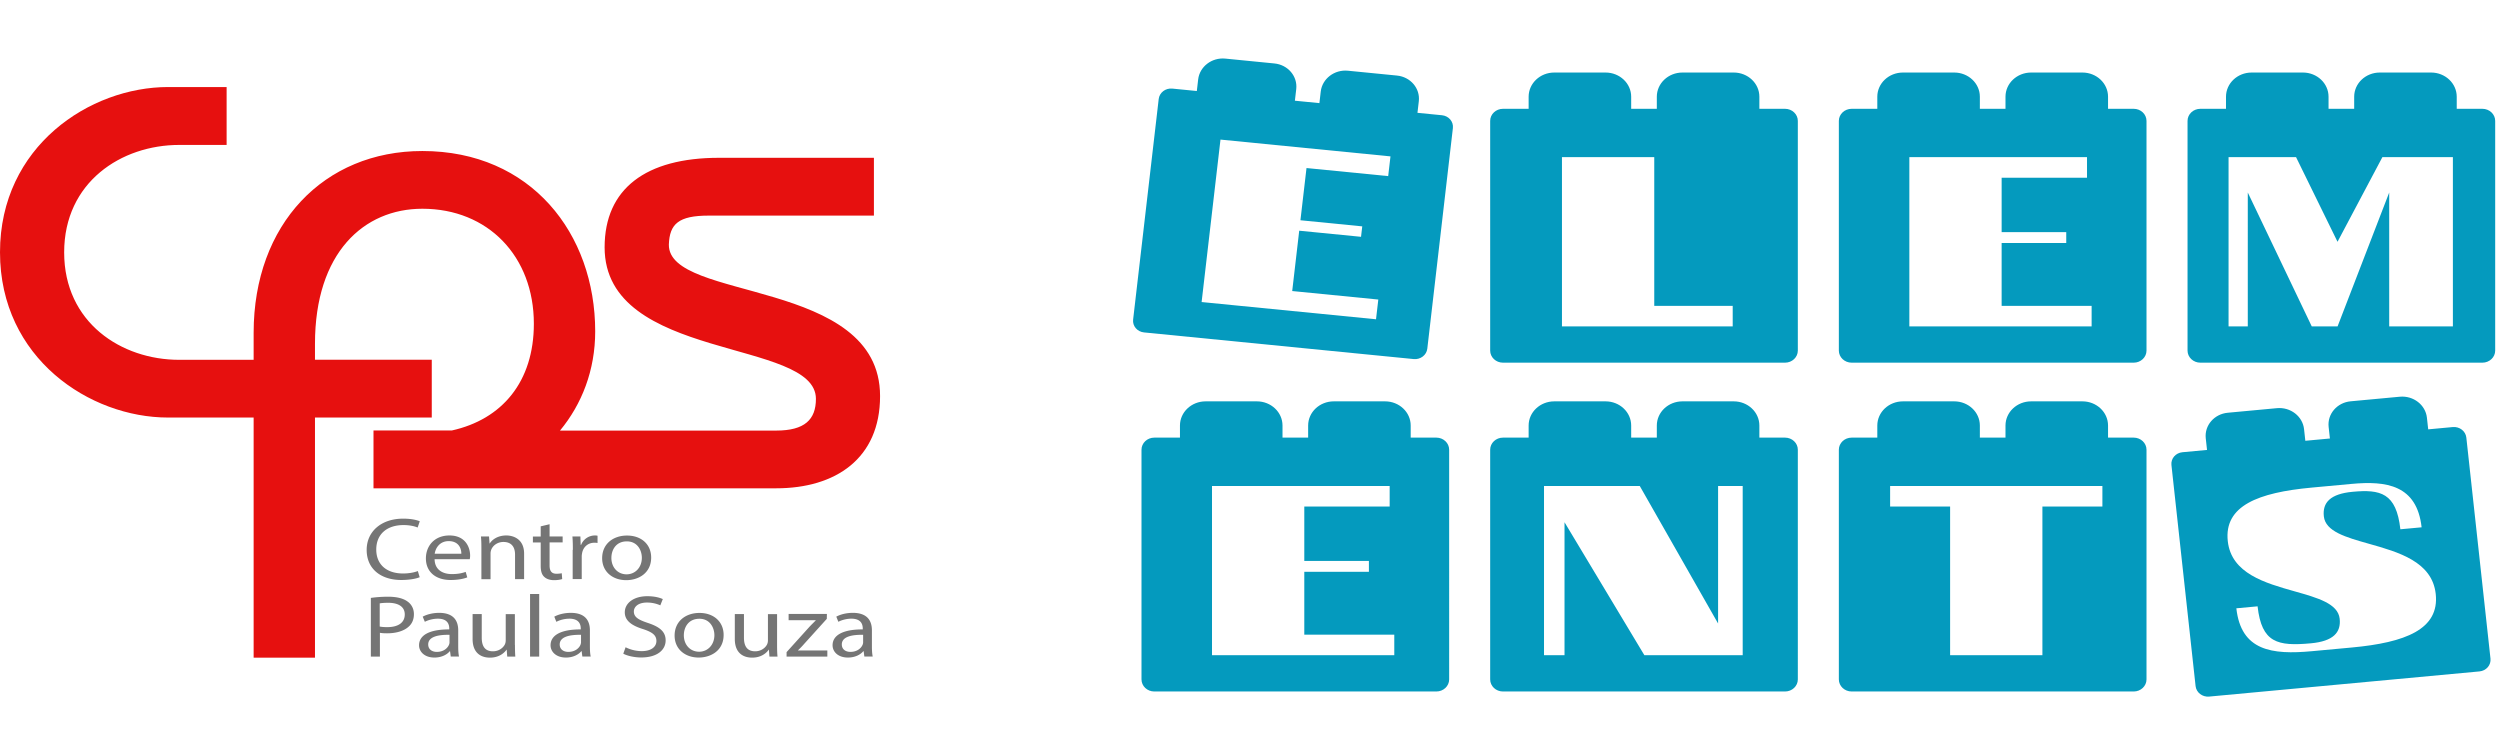 <svg xmlns="http://www.w3.org/2000/svg" viewBox="0 0 517 154" fill="none"><path fill-rule="evenodd" clip-rule="evenodd" d="M460.706 85.355c-2.807.261-4.847 2.627-4.556 5.285l.263 2.407-5.082.473c-1.404.13-2.424 1.314-2.279 2.643l4.995 45.72c.146 1.329 1.401 2.301 2.804 2.17l55.903-5.205c1.403-.13 2.423-1.313 2.278-2.642l-4.995-45.72c-.145-1.33-1.4-2.301-2.804-2.17l-5.082.473-.263-2.407c-.29-2.658-2.801-4.6-5.608-4.34l-10.164.947c-2.807.261-4.846 2.628-4.556 5.286l.263 2.406-5.082.473-.263-2.406c-.29-2.658-2.801-4.6-5.608-4.34l-10.164.947zm25.803 16.349c-4.597.426-6.254 2.229-5.938 5.088.347 3.125 4.562 4.315 9.306 5.654 6.107 1.724 13.092 3.695 13.83 10.361.815 7.352-6.313 10.075-17.345 11.096l-8.274.765c-8.274.766-14.638-.089-15.611-8.871l4.392-.406c.837 7.556 4.143 8.282 11.038 7.644 4.596-.426 6.254-2.23 5.937-5.089-.346-3.125-4.561-4.314-9.305-5.653-6.108-1.724-13.092-3.695-13.831-10.361-.815-7.352 6.314-10.075 17.346-11.096l8.274-.766c7.125-.659 13.489.196 14.462 8.978l-4.393.406c-.837-7.556-4.142-8.282-9.888-7.75zM393.528 83c-2.928 0-5.302 2.239-5.302 5v2.5h-5.302c-1.464 0-2.651 1.12-2.651 2.5v47.5c0 1.381 1.187 2.5 2.651 2.5h58.321c1.464 0 2.651-1.119 2.651-2.5V93c0-1.38-1.187-2.5-2.651-2.5h-5.302V88c0-2.761-2.374-5-5.302-5h-10.604c-2.928 0-5.302 2.239-5.302 5v2.5h-5.301V88c0-2.761-2.374-5-5.302-5h-10.604zm41.249 21.75H422.37v30.75h-19.086v-30.75h-12.407v-4.25h43.9v4.25zM321.423 83c-2.929 0-5.302 2.239-5.302 5v2.5h-5.302c-1.464 0-2.651 1.12-2.651 2.5v47.5c0 1.381 1.187 2.5 2.651 2.5h58.32c1.464 0 2.651-1.119 2.651-2.5V93c0-1.38-1.187-2.5-2.651-2.5h-5.302V88c0-2.761-2.373-5-5.302-5h-10.603c-2.928 0-5.302 2.239-5.302 5v2.5h-5.302V88c0-2.761-2.374-5-5.302-5h-10.603zm-2.122 52.5v-35h19.803l16.197 28.438V100.5h5.089v35h-20.332L323.543 108v27.5h-4.242zM249.317 83c-2.928 0-5.302 2.239-5.302 5v2.5h-5.302c-1.464 0-2.651 1.12-2.651 2.5v47.5c0 1.381 1.187 2.5 2.651 2.5h58.321c1.464 0 2.651-1.119 2.651-2.5V93c0-1.38-1.187-2.5-2.651-2.5h-5.302V88c0-2.761-2.374-5-5.302-5h-10.604c-2.928 0-5.302 2.239-5.302 5v2.5h-5.301V88c0-2.761-2.374-5-5.302-5h-10.604zm39.021 52.5h-37.696v-35h36.741v4.25h-17.655V116h13.361v2.25h-13.361v13h18.61v4.25zM465.637 15c-2.928 0-5.301 2.239-5.301 5v2.5h-5.302c-1.464 0-2.651 1.12-2.651 2.5v47.5c0 1.38 1.187 2.5 2.651 2.5h58.32c1.464 0 2.651-1.12 2.651-2.5V25c0-1.38-1.187-2.5-2.651-2.5h-5.302V20c0-2.761-2.374-5-5.302-5h-10.603c-2.928 0-5.302 2.239-5.302 5v2.5h-5.302V20c0-2.761-2.374-5-5.302-5h-10.604zm41.62 52.5h-13.169V39.813L483.41 67.5h-5.34l-13.228-27.687V67.5h-3.976v-35h13.96l8.573 17.5 9.278-17.5h14.58v35zM393.528 15c-2.928 0-5.302 2.239-5.302 5v2.5h-5.302c-1.464 0-2.651 1.12-2.651 2.5v47.5c0 1.38 1.187 2.5 2.651 2.5h58.321c1.464 0 2.651-1.12 2.651-2.5V25c0-1.38-1.187-2.5-2.651-2.5h-5.302V20c0-2.761-2.374-5-5.302-5h-10.604c-2.928 0-5.302 2.239-5.302 5v2.5h-5.301V20c0-2.761-2.374-5-5.302-5h-10.604zm39.021 52.5h-37.697v-35h36.742v4.25h-17.655V48H427.3v2.25h-13.361v13h18.61v4.25zM321.423 15c-2.929 0-5.302 2.239-5.302 5v2.5h-5.302c-1.464 0-2.651 1.12-2.651 2.5v47.5c0 1.38 1.187 2.5 2.651 2.5h58.32c1.464 0 2.651-1.12 2.651-2.5V25c0-1.38-1.187-2.5-2.651-2.5h-5.302V20c0-2.761-2.373-5-5.302-5h-10.603c-2.928 0-5.302 2.239-5.302 5v2.5h-5.302V20c0-2.761-2.374-5-5.302-5h-10.603zm36.901 52.5h-35.31v-35H342.1v30.75h16.224v4.25zM253.408 12.12c-2.8-.276-5.319 1.65-5.627 4.302l-.278 2.401-5.07-.501c-1.4-.138-2.66.825-2.813 2.15l-5.291 45.622c-.154 1.326.856 2.513 2.256 2.651l55.768 5.51c1.4.139 2.66-.824 2.813-2.15l5.291-45.621c.154-1.326-.856-2.513-2.256-2.652l-5.07-.5.279-2.402c.307-2.652-1.713-5.026-4.513-5.303l-10.14-1.002c-2.8-.276-5.319 1.65-5.627 4.302l-.278 2.4-5.07-.5.279-2.401c.307-2.653-1.713-5.027-4.513-5.303l-10.14-1.002zm31.153 53.905l-36.068-3.562 3.903-33.595 35.154 3.472-.474 4.08-16.892-1.669-1.255 10.798 12.784 1.263-.251 2.16-12.783-1.263-1.45 12.478 17.805 1.758-.473 4.08z" fill="#049ABE"/><path d="M138.32 50.574c.146-4.278 2.02-5.986 8.226-5.986h34.18V32.633h-32.032c-15.142 0-23.66 6.4-23.66 18.516 0 23.64 43.698 18.804 43.698 31.334 0 4.278-2.311 6.561-8.226 6.561h-44.699c4.513-5.447 7.28-12.475 7.28-20.511 0-20.224-13.268-37.302-35.745-37.302-20.33 0-34.89 15.1-34.89 37.59v5.59H37.055c-11.957 0-23.787-7.694-23.787-22.219 0-14.525 11.83-22.22 23.787-22.22h9.81V18H34.762C18.6 18 0 30.242 0 52.174s18.6 34.174 34.744 34.174h17.708V136h12.686V86.348h24.151V74.393H65.138v-3.307c0-18.804 10.1-27.918 22.204-27.918 13.559 0 23.059 9.815 23.059 23.783 0 11.99-6.57 19.775-16.98 22.076H77.24v11.954h83.283c12.249 0 21.476-6.13 21.476-19.073 0-24.503-43.844-19.505-43.68-31.334z" fill="#E6100F"/><path d="M86.79 119.365c-.679.298-2.056.577-3.819.577-4.076 0-7.143-2.184-7.143-6.22 0-3.845 3.067-6.466 7.547-6.466 1.8 0 2.938.332 3.434.542l-.44 1.293c-.717-.297-1.727-.507-2.92-.507-3.38 0-5.638 1.835-5.638 5.068 0 3.005 2.039 4.945 5.546 4.945 1.138 0 2.295-.193 3.048-.507l.386 1.275zm3.086-3.704c.036 2.167 1.67 3.058 3.562 3.058 1.359 0 2.167-.21 2.865-.454l.33 1.135c-.66.263-1.8.542-3.452.542-3.195 0-5.105-1.782-5.105-4.456 0-2.656 1.836-4.752 4.866-4.752 3.38 0 4.279 2.533 4.279 4.158a3.6 3.6 0 01-.074.752h-7.271v.017zm5.527-1.153c.018-1.014-.496-2.604-2.608-2.604-1.91 0-2.736 1.486-2.9 2.604h5.508zm4.15-1.171c0-.908-.018-1.66-.092-2.394h1.671l.11 1.451h.037c.514-.839 1.708-1.66 3.434-1.66 1.432 0 3.672.734 3.672 3.756v5.277h-1.873v-5.084c0-1.416-.624-2.604-2.405-2.604-1.249 0-2.204.751-2.534 1.643a2.209 2.209 0 00-.129.751v5.312h-1.891v-6.448zm14.103-4.927v2.533h2.699v1.223h-2.699v4.771c0 1.083.367 1.712 1.414 1.712.495 0 .863-.052 1.101-.105l.092 1.206c-.367.122-.936.227-1.671.227-.881 0-1.579-.245-2.038-.681-.533-.472-.735-1.258-.735-2.289v-4.823h-1.616v-1.223h1.616v-2.114l1.837-.437zm4.811 5.294c0-1.048-.019-1.922-.092-2.761h1.653l.055 1.73h.091a3.065 3.065 0 012.865-1.939c.22 0 .367.017.533.052v1.503a3.38 3.38 0 00-.643-.053c-1.322 0-2.277.857-2.534 2.062-.037.227-.092.472-.092.752v4.7h-1.873v-6.046h.037zm16.196 1.59c0 3.268-2.663 4.683-5.16 4.683-2.81 0-4.977-1.747-4.977-4.543 0-2.953 2.277-4.683 5.142-4.683 2.975 0 4.995 1.835 4.995 4.543m-8.227.088c0 1.939 1.304 3.389 3.14 3.389 1.8 0 3.159-1.432 3.159-3.424 0-1.503-.882-3.39-3.104-3.39-2.24 0-3.195 1.747-3.195 3.425m-49.745 8.264c.9-.122 2.075-.244 3.58-.244 1.837 0 3.196.367 4.06 1.031.789.576 1.266 1.485 1.266 2.568 0 1.119-.385 1.992-1.12 2.621-.992.891-2.59 1.346-4.407 1.346-.55 0-1.083-.018-1.506-.105v4.927h-1.873v-12.144zm1.855 5.924c.404.087.918.122 1.542.122 2.259 0 3.618-.926 3.618-2.621 0-1.625-1.36-2.411-3.416-2.411-.808 0-1.432.052-1.763.122v4.788h.019zm14.672 6.22l-.147-1.118h-.055c-.57.699-1.69 1.311-3.177 1.311-2.093 0-3.177-1.258-3.177-2.534 0-2.132 2.222-3.302 6.244-3.285v-.175c0-.734-.24-2.044-2.35-2.044-.974 0-1.966.262-2.7.646l-.44-1.065c.862-.472 2.11-.787 3.396-.787 3.177 0 3.948 1.835 3.948 3.617v3.303c0 .768.037 1.52.165 2.114h-1.707v.017zm-.276-4.508c-2.056-.035-4.388.28-4.388 1.992 0 1.031.808 1.538 1.78 1.538 1.36 0 2.204-.734 2.516-1.468.074-.175.11-.349.11-.507v-1.555h-.018zm13.552 2.097c0 .909.018 1.712.074 2.411h-1.671l-.111-1.432h-.036c-.496.716-1.58 1.642-3.434 1.642-1.635 0-3.581-.769-3.581-3.862v-5.154h1.891v4.892c0 1.678.606 2.814 2.314 2.814 1.267 0 2.149-.752 2.479-1.451.11-.244.165-.524.165-.821v-5.417h1.892v6.378h.018zm3.122-10.536h1.891v12.947h-1.891v-12.947zm10.816 12.947l-.147-1.118h-.074c-.569.699-1.689 1.311-3.177 1.311-2.093 0-3.176-1.258-3.176-2.534 0-2.132 2.222-3.302 6.243-3.285v-.175c0-.734-.239-2.044-2.35-2.044a6.06 6.06 0 00-2.7.646l-.422-1.065c.863-.472 2.093-.787 3.415-.787 3.177 0 3.948 1.835 3.948 3.617v3.303c0 .768.037 1.52.166 2.114h-1.726v.017zm-.276-4.508c-2.057-.035-4.407.28-4.407 1.992 0 1.031.808 1.538 1.781 1.538 1.359 0 2.204-.734 2.516-1.468.055-.175.11-.349.11-.507v-1.555zm9.218 2.569c.827.437 2.057.804 3.342.804 1.91 0 3.03-.857 3.03-2.097 0-1.153-.771-1.8-2.718-2.446-2.368-.717-3.819-1.748-3.819-3.478 0-1.922 1.855-3.337 4.664-3.337 1.469 0 2.553.297 3.195.594l-.514 1.293a6.74 6.74 0 00-2.754-.577c-1.965 0-2.718.996-2.718 1.835 0 1.153.881 1.713 2.883 2.377 2.442.803 3.691 1.799 3.691 3.617 0 1.904-1.653 3.529-5.068 3.529-1.396 0-2.92-.349-3.691-.786l.477-1.328zm20.273-2.551c0 3.267-2.663 4.683-5.16 4.683-2.81 0-4.976-1.748-4.976-4.543 0-2.953 2.277-4.683 5.141-4.683 2.975 0 4.995 1.852 4.995 4.543zm-8.227.087c0 1.94 1.304 3.39 3.159 3.39 1.799 0 3.158-1.45 3.158-3.425 0-1.485-.881-3.39-3.103-3.39-2.259 0-3.214 1.748-3.214 3.425m19.281 1.992c0 .909.019 1.712.092 2.411h-1.671l-.11-1.432h-.037c-.496.716-1.579 1.642-3.434 1.642-1.634 0-3.58-.769-3.58-3.862v-5.154h1.891v4.892c0 1.678.606 2.814 2.314 2.814 1.267 0 2.148-.752 2.479-1.451.11-.244.165-.524.165-.821v-5.417h1.891v6.378zm1.965 1.485l4.701-5.207c.441-.472.881-.891 1.341-1.363v-.035h-5.62v-1.293h7.915l-.018 1.014-4.628 5.119c-.422.49-.845.927-1.322 1.381v.035h6.06v1.275h-8.429v-.926zm16.086.926l-.147-1.118h-.073c-.57.699-1.69 1.311-3.177 1.311-2.112 0-3.177-1.258-3.177-2.534 0-2.132 2.222-3.302 6.243-3.285v-.175c0-.734-.238-2.044-2.35-2.044-.973 0-1.965.262-2.699.646l-.423-1.065c.863-.472 2.094-.787 3.416-.787 3.177 0 3.948 1.835 3.948 3.617v3.303c0 .768.037 1.52.165 2.114h-1.726v.017zm-.275-4.508c-2.057-.035-4.389.28-4.389 1.992 0 1.031.808 1.538 1.781 1.538 1.359 0 2.204-.734 2.516-1.468.073-.175.11-.349.11-.507v-1.555h-.018z" fill="#757575"/></svg>